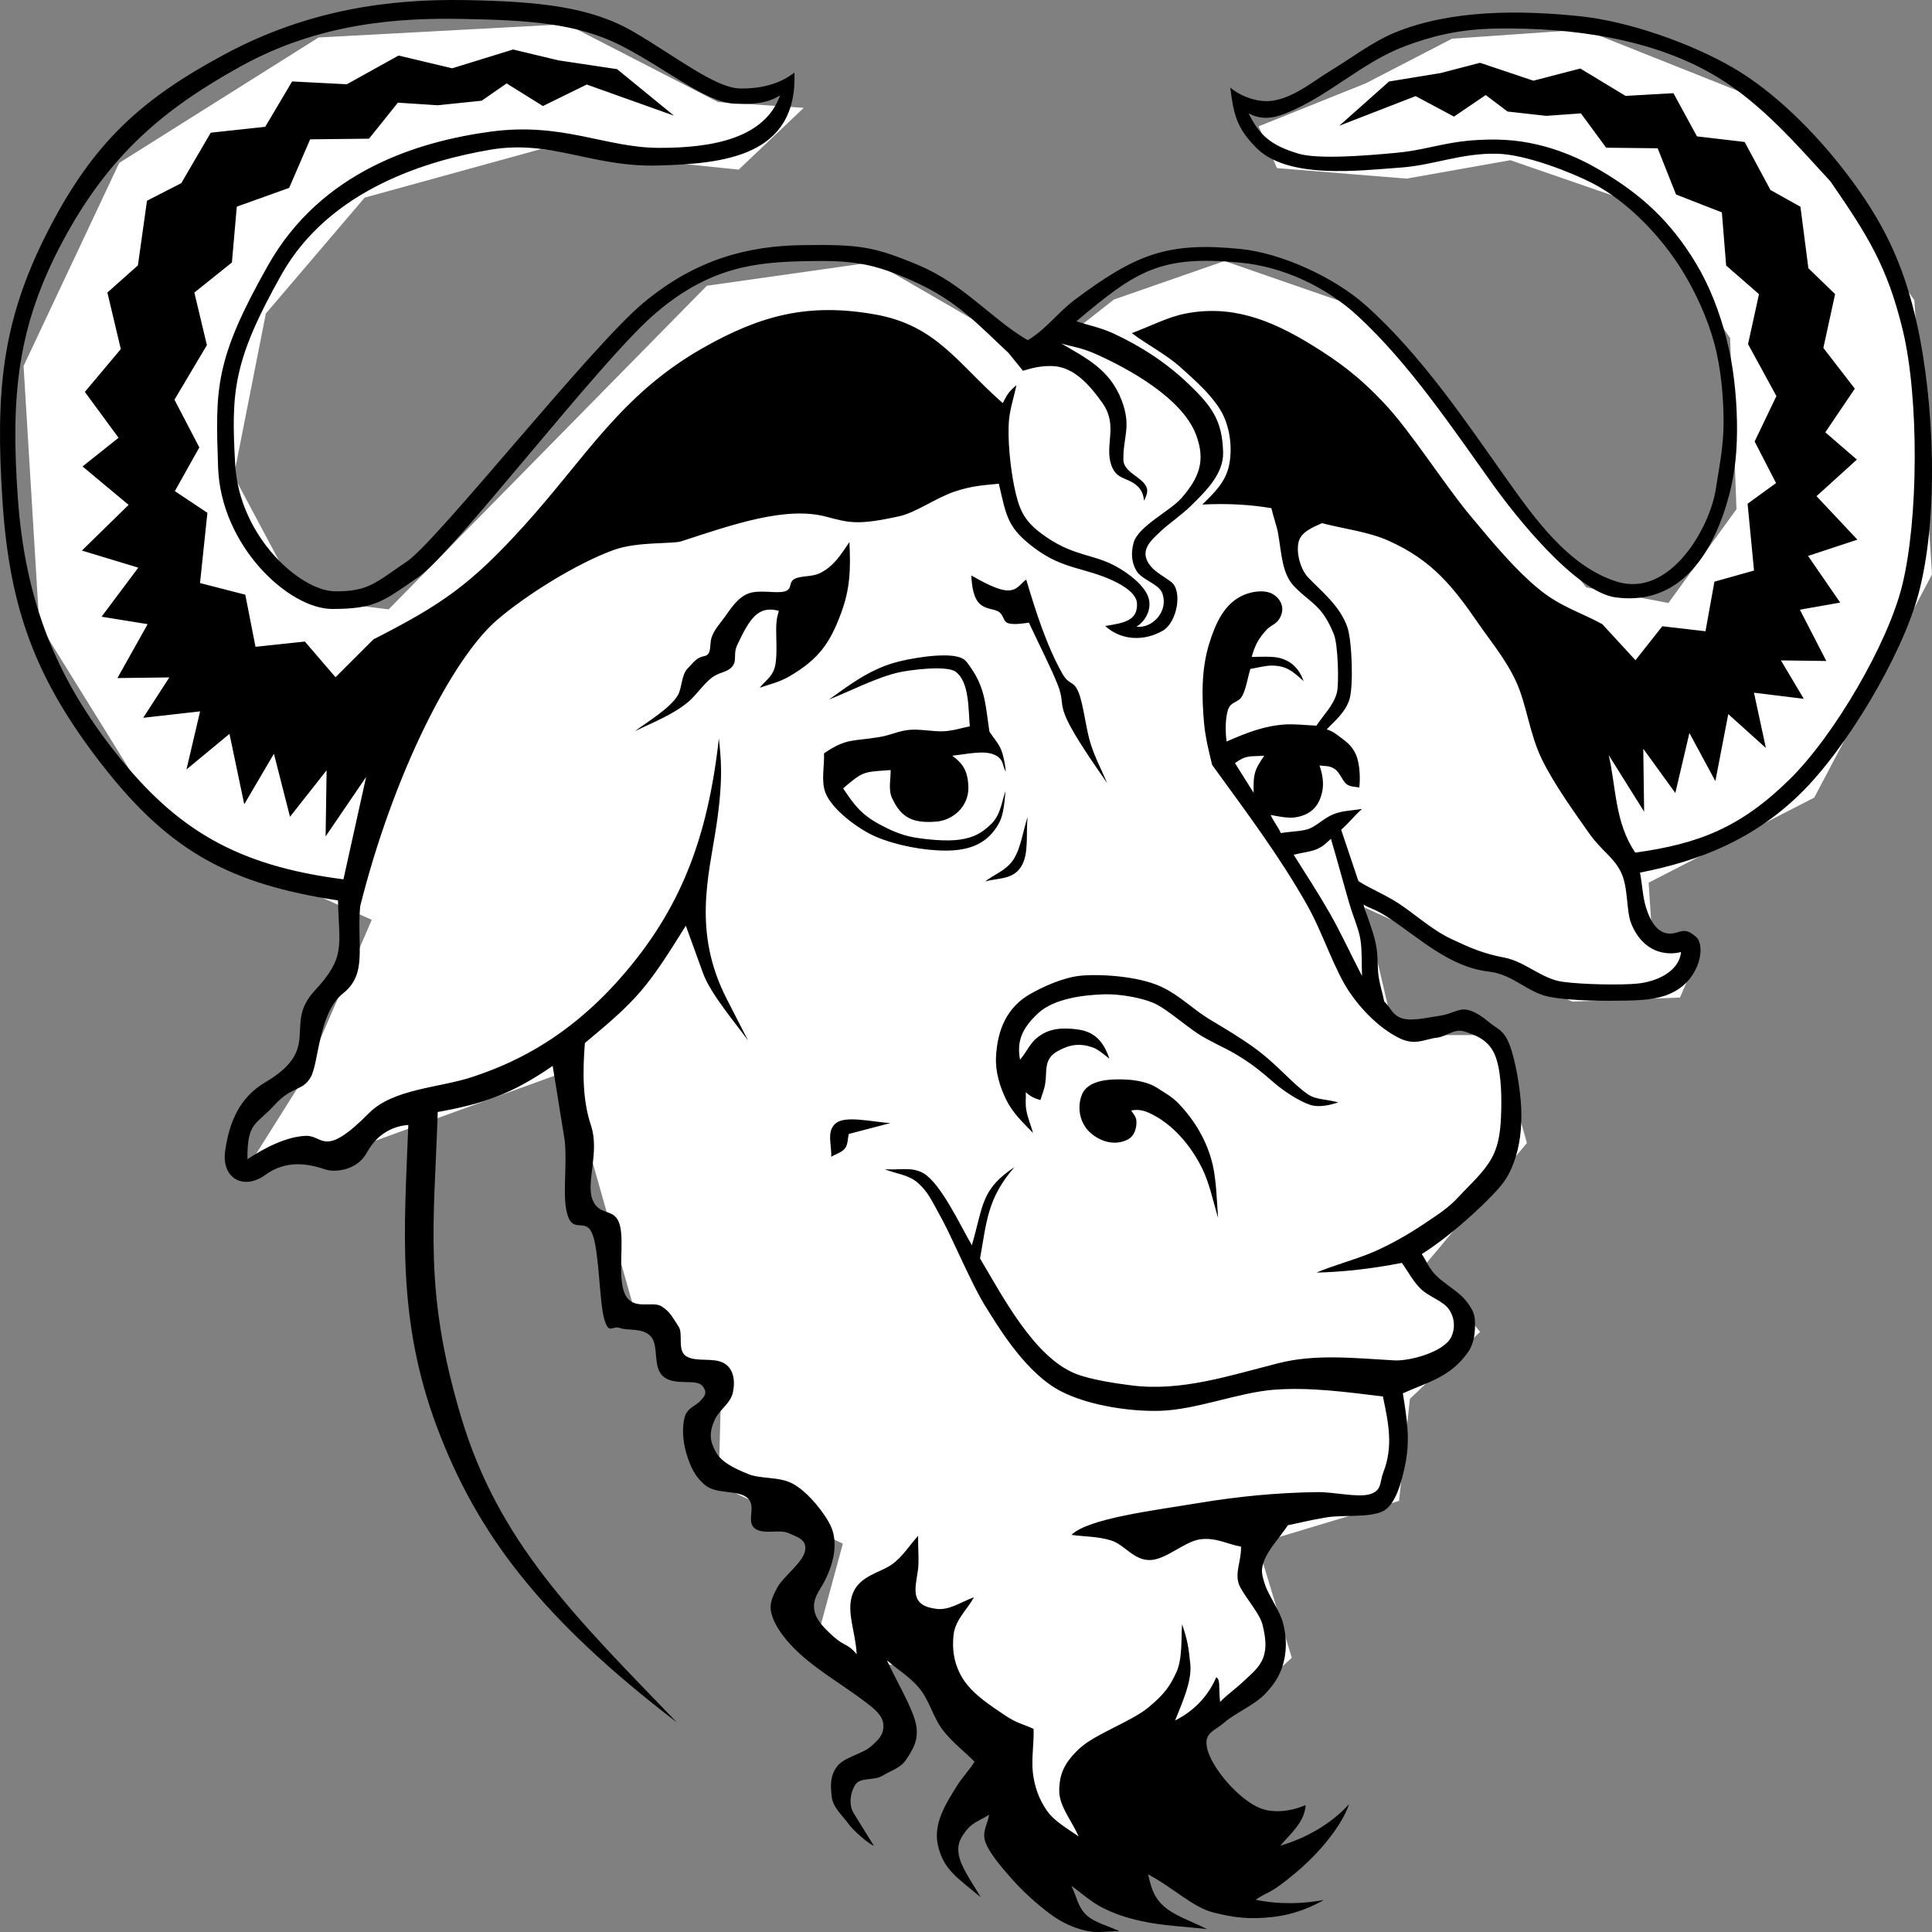 <?xml version="1.0" encoding="UTF-8"?>
<svg width="60px" height="60px" viewBox="0 0 60 60" version="1.1" xmlns="http://www.w3.org/2000/svg" xmlns:xlink="http://www.w3.org/1999/xlink">
    <rect x="0" y="0" width="60" height="60" fill="#808080" stroke="none"/>
    <!-- Generator: Sketch 58 (84663) - https://sketch.com -->
    <title>Heckert_GNU_white</title>
    <desc>Created with Sketch.</desc>
    <g id="Page-1" stroke="none" stroke-width="1" fill="none" fill-rule="evenodd">
        <g id="Desktop-HD-Copy" transform="translate(-100, -21)" fill-rule="nonzero">
            <g id="Heckert_GNU_white" transform="translate(100, 21)">
                <path d="M10.706,35.771 C10.706,35.771 7.54,36.491 7.54,36.491 C7.54,36.491 9.407,33.525 9.407,33.525 C9.407,33.525 11.545,28.565 11.545,28.565 C11.545,28.565 5.147,25.714 5.147,25.714 C5.147,25.714 1.219,19.381 1.219,19.381 C1.219,19.381 0.732,11.367 0.732,11.367 C0.732,11.367 3.702,5.06 3.702,5.06 C3.702,5.06 9.894,1.164 9.894,1.164 C9.894,1.164 17.6,0.75 17.6,0.75 C17.6,0.75 22.298,3.17 22.298,3.17 C22.298,3.17 24.961,3.349 24.961,3.349 C24.961,3.349 22.94,5.268 22.94,5.268 C22.94,5.268 16.789,4.632 16.789,4.632 C16.789,4.632 11.326,6.137 11.326,6.137 C11.326,6.137 8.256,9.737 8.256,9.737 C8.256,9.737 7.261,14.781 7.261,14.781 C7.261,14.781 9.289,18.585 9.289,18.585 C9.289,18.585 12.069,18.924 12.069,18.924 C12.069,18.924 21.952,8.874 21.952,8.874 C21.952,8.874 27.141,8.139 27.141,8.139 C27.141,8.139 32.281,11.117 32.281,11.117 C32.281,11.117 34.594,9.302 34.594,9.302 C34.594,9.302 38.028,8.106 38.028,8.106 C38.028,8.106 42.234,9.564 42.234,9.564 C42.234,9.564 49.264,18.242 49.264,18.242 C49.264,18.242 51.814,18.727 51.814,18.727 C51.814,18.727 53.928,15.814 53.928,15.814 C53.928,15.814 53.73,10.499 53.73,10.499 C53.73,10.499 50.888,6.351 50.888,6.351 C50.888,6.351 46.905,4.975 46.905,4.975 C46.905,4.975 43.682,5.547 43.682,5.547 C43.682,5.547 39.658,5.221 39.658,5.221 C39.658,5.221 39.088,3.923 39.088,3.923 C39.088,3.923 42.421,2.585 42.421,2.585 C42.421,2.585 45.093,1.202 45.093,1.202 C45.093,1.202 49.186,0.917 49.186,0.917 C49.186,0.917 55.214,3.317 55.214,3.317 C55.214,3.317 59.452,9.321 59.452,9.321 C59.452,9.321 60,17.84 60,17.84 C60,17.84 56.343,24.77 56.343,24.77 C56.343,24.77 51.199,27.412 51.199,27.412 C51.199,27.412 51.333,29.436 51.333,29.436 C51.333,29.436 52.765,29.619 52.765,29.619 C52.765,29.619 52.172,30.98 52.172,30.98 C52.172,30.98 48.828,31.105 48.828,31.105 C48.828,31.105 42.387,28.189 42.387,28.189 C42.387,28.189 43.315,32.146 43.315,32.146 C43.315,32.146 46.48,32.146 46.48,32.146 C46.48,32.146 47.419,35.497 47.419,35.497 C47.419,35.497 44.255,39.282 44.255,39.282 C44.255,39.282 45.966,41.363 45.966,41.363 C45.966,41.363 43.785,43.444 43.785,43.444 C43.785,43.444 43.449,46.612 43.449,46.612 C43.449,46.612 39.043,47.938 39.043,47.938 C39.043,47.938 40.117,51.483 40.117,51.483 C40.117,51.483 33.284,57.75 33.284,57.75 C33.284,57.75 28.593,51.781 28.593,51.781 C28.593,51.781 25.213,51.484 25.213,51.484 C25.213,51.484 26.176,47.939 26.176,47.939 C26.176,47.939 22.318,46.127 22.318,46.127 C22.318,46.127 22.386,43.452 22.386,43.452 C22.386,43.452 19.715,40.738 19.715,40.738 L17.605,33.267 C17.605,33.267 10.706,35.771 10.706,35.771 L10.706,35.771 Z" id="Path" fill="#FFFFFF"></path>
                <path d="M12.681,34.937 C12.274,34.966 11.743,35.153 11.386,35.806 C11.096,36.339 10.415,36.424 10.097,36.316 C9.567,36.137 8.89,36.013 8.234,36.491 C7.578,36.969 6.869,36.608 6.994,35.736 C7.118,34.865 7.426,34.089 8.242,33.609 C10.026,32.559 8.786,31.829 9.765,30.776 C10.746,29.72 10.53,29.397 10.497,27.964 C7.182,27.455 5.303,26.477 3.205,23.796 C1.107,21.115 0.293,18.908 0.076,15.546 C-0.142,12.185 0.047,10.006 1.467,7.216 C2.887,4.426 4.382,3.082 6.973,1.689 C9.564,0.296 12.102,-0.037 14.449,0.003 C16.795,0.044 18.359,0.22 19.684,0.993 C21.01,1.767 22.223,2.741 22.996,2.748 C23.769,2.755 24.296,2.547 24.672,2.253 C24.772,4.859 22.479,5.085 20.428,5.14 C18.376,5.195 17.116,4.327 15.226,4.65 C13.337,4.973 10.244,5.852 8.737,8.535 C7.23,11.218 7.178,12.166 7.303,14.416 C7.429,16.666 9.322,18.345 10.391,18.363 C11.459,18.381 11.698,18.065 12.633,17.441 C13.569,16.816 18.345,10.77 19.974,9.411 C21.604,8.053 23.212,7.634 24.949,7.612 C26.685,7.59 27.129,7.65 28.529,8.237 C29.93,8.824 30.79,9.906 31.919,10.566 C32.497,10.219 32.855,9.7 33.385,9.304 C35.279,7.889 36.263,7.507 38.514,7.731 C39.807,7.86 41.439,8.616 42.412,9.481 C44.145,11.023 45.577,13.169 46.734,14.799 C47.635,16.068 48.695,17.587 50.209,18.062 C51.861,18.58 53.105,16.391 53.288,15.177 C53.391,14.489 53.526,13.886 53.527,13.128 C53.528,12.371 53.453,11.452 53.239,10.662 C53.026,9.873 52.66,9.088 52.264,8.437 C51.62,7.377 50.566,6.267 49.469,5.697 C48.853,5.377 47.405,4.794 46.492,4.774 C45.373,4.749 44.521,5.133 43.487,5.205 C42.235,5.293 39.998,5.581 39.017,4.591 C38.392,3.962 38.314,3.542 38.207,2.721 C38.483,2.954 38.869,3.106 39.212,3.136 C39.996,3.204 40.73,2.549 41.363,2.17 C41.884,1.857 42.623,1.299 43.307,1.017 C45.066,0.291 47.227,0.312 49.084,0.506 C50.573,0.662 52.502,1.339 53.808,2.095 C55.119,2.854 56.383,4.133 57.309,5.34 C58.474,6.858 59.11,8.16 59.532,10.053 C60.071,12.47 60.221,16.102 59.569,18.485 C59.055,20.363 57.35,23.249 55.897,24.663 C54.465,26.058 52.812,26.732 50.931,27.1 C51.005,27.488 51.017,27.85 51.114,28.168 C51.252,28.62 51.517,29.124 52.06,28.964 C52.277,28.901 52.392,28.846 52.678,29.101 C52.963,29.357 52.815,30.344 52.012,30.787 C51.604,31.011 51.175,31.06 50.522,31.074 C49.87,31.087 48.852,31.09 48.144,30.963 C47.436,30.836 47.013,30.262 46.229,30.172 C45.017,30.033 44.089,29.137 43.118,28.497 C42.712,28.23 42.576,28.227 42.342,28.092 C42.468,28.487 42.636,28.898 42.72,29.278 C42.805,29.658 42.769,30.01 42.813,30.314 C42.858,30.618 42.94,30.854 42.988,31.101 C43.182,31.278 43.244,31.548 43.571,31.633 C43.897,31.718 44.408,31.586 44.742,31.54 C45.076,31.494 45.299,31.308 45.561,31.359 C45.823,31.41 46.072,31.602 46.291,31.782 C46.511,31.961 46.7,31.988 46.877,32.436 C47.055,32.885 47.218,33.804 47.243,34.419 C47.267,35.033 47.2,35.587 47.022,36.075 C46.844,36.562 46.687,36.778 46.205,37.261 C45.723,37.744 44.938,38.452 44.155,38.946 C44.299,39.164 44.363,39.364 44.588,39.601 C44.813,39.838 45.282,40.104 45.491,40.354 C45.699,40.604 45.805,40.784 45.808,41.064 C45.811,41.345 45.798,41.709 45.575,42.015 C45.021,42.776 44.365,42.913 43.567,43.271 C43.701,44.127 43.811,44.739 43.617,45.594 C43.538,45.943 43.362,46.733 42.942,46.935 C42.522,47.138 41.711,47.04 41.198,47.123 C40.685,47.207 40.398,47.286 39.998,47.367 C39.755,47.727 39.393,48.123 39.269,48.445 C39.145,48.767 39.182,48.883 39.286,49.212 C39.391,49.541 39.746,50.02 39.846,50.405 C39.947,50.79 39.966,51.205 39.872,51.591 C39.778,51.977 39.618,52.257 39.296,52.6 C38.974,52.943 38.341,53.213 38.026,53.491 C37.71,53.769 37.396,53.802 37.482,54.262 C37.6,54.894 38.503,55.919 39.156,56.163 C39.548,56.31 40.073,56.263 40.548,56.058 C40.516,56.598 40.06,56.962 39.761,57.32 C40.569,57.084 41.353,56.632 41.895,56.032 C41.727,56.553 41.148,57.389 40.283,58.123 C39.418,58.857 39.423,58.707 38.993,58.999 C39.778,59.16 40.508,59.117 41.115,59.005 C40.782,59.193 40.236,59.457 39.513,59.535 C38.789,59.613 38.343,59.558 37.691,59.396 C37.039,59.234 36.444,58.627 35.654,58.209 C35.731,58.509 35.786,58.87 36.118,59.178 C36.45,59.486 36.953,59.643 37.487,59.91 C36.807,59.831 36.092,59.807 35.424,59.656 C34.929,59.545 34.596,59.426 34.234,59.243 C33.872,59.059 33.593,58.792 33.272,58.566 C33.426,58.866 33.471,59.22 33.733,59.467 C33.994,59.714 34.419,59.807 34.763,59.977 C34.405,59.969 34.06,60.048 33.688,59.952 C33.316,59.857 32.967,59.707 32.581,59.415 C32.194,59.124 31.795,58.765 31.466,58.399 C31.136,58.032 30.729,57.557 30.606,57.218 C30.482,56.88 30.68,56.644 30.717,56.357 C30.489,56.51 30.209,56.594 30.034,56.816 C29.859,57.038 29.704,57.241 29.781,57.628 C29.859,58.015 30.208,58.488 30.455,58.919 C29.718,58.302 29.307,58.065 29.131,57.321 C28.967,56.625 29.392,55.993 29.715,55.467 C29.875,55.205 30.115,54.962 30.265,54.71 C29.932,54.376 29.551,54.09 29.266,53.71 C28.981,53.33 28.861,52.816 28.57,52.453 C28.278,52.089 27.886,51.859 27.545,51.562 C27.845,52.221 28.338,53.03 28.445,53.54 C28.552,54.05 28.325,54.362 28.148,54.637 C27.971,54.913 27.685,54.974 27.414,55.143 C27.143,55.313 26.722,55.179 26.56,55.43 C26.399,55.681 26.356,56.059 26.51,56.308 L27.143,57.33 C26.91,57.209 26.508,56.859 26.327,56.611 C26.146,56.363 25.868,56.133 25.83,55.797 C25.792,55.462 25.773,55.17 25.986,54.871 C26.199,54.572 26.781,54.472 27.042,54.242 C27.303,54.012 27.449,53.863 27.434,53.565 C27.419,53.268 27.135,53.056 26.891,52.868 C26.146,52.297 25.191,51.771 24.559,51.082 C24.201,50.693 24.03,50.379 23.958,50.11 C23.886,49.842 23.962,49.632 24.14,49.302 C24.317,48.972 24.926,48.531 25,48.173 C25.074,47.814 24.767,47.737 24.489,47.611 C24.212,47.484 23.684,47.675 23.427,47.455 C23.17,47.235 23.503,46.773 23.213,46.52 C22.923,46.266 22.259,46.408 21.916,46.135 C21.574,45.862 21.432,45.523 21.314,45.128 C21.196,44.732 21.183,44.298 21.263,44.012 C21.343,43.725 21.583,43.675 21.728,43.527 C21.873,43.378 21.999,43.255 21.806,43.033 C21.612,42.812 20.979,43.046 20.615,42.762 C20.251,42.477 20.474,41.796 20.216,41.509 C19.959,41.222 19.497,41.335 19.253,41.243 C19.01,41.151 18.914,41.475 18.765,40.963 C18.615,40.451 18.611,38.926 18.41,38.356 C18.209,37.787 17.814,38.318 17.631,37.752 C17.447,37.186 17.621,36.282 17.539,35.427 L17.164,33.102 C15.859,33.999 14.997,34.281 13.595,34.534 C13.477,38.044 13.155,40.111 14.32,44.005 C15.485,47.9 17.842,50.195 21.022,53.491 C16.826,50.276 14.822,47.662 13.568,44.313 C12.314,40.964 12.555,38.163 12.681,34.937 Z M34.98,33.527 C35.302,33.541 35.695,33.625 35.921,33.776 C36.148,33.926 36.389,34.049 36.595,34.264 C37.108,34.799 37.493,35.444 37.664,36.185 C37.772,36.657 37.788,37.263 37.828,37.818 C37.672,37.305 37.568,36.771 37.346,36.311 C36.997,35.587 36.404,34.88 35.668,34.554 C35.425,34.446 35.263,34.466 35.129,34.485 C35.189,34.588 35.289,34.674 35.293,34.825 C35.298,34.975 35.265,35.269 35.015,35.393 C34.613,35.593 34.166,35.452 33.855,35.172 C33.542,34.889 33.436,34.41 33.599,33.998 C33.795,33.508 34.539,33.507 34.98,33.527 Z M30.932,32.829 C30.972,31.986 31.27,31.275 32.008,30.861 C32.39,30.648 32.979,30.371 33.52,30.306 C34.039,30.244 35.303,30.29 36.063,30.644 C36.646,30.917 37.044,31.341 37.556,31.651 C38.069,31.961 38.433,32.169 38.921,32.517 C39.67,33.051 40.109,33.638 40.628,33.991 C40.878,34.16 41.229,34.135 41.561,34.238 C41.303,34.317 40.966,34.403 40.688,34.312 C40.341,34.199 39.856,33.874 39.587,33.642 C39.112,33.231 38.866,33.031 38.347,32.721 C38.037,32.537 37.527,32.319 37.187,32.092 C36.846,31.865 36.255,31.367 35.928,31.198 C35.512,30.984 34.763,30.865 34.3,30.879 C33.662,30.898 32.738,31.006 32.244,31.464 C31.754,31.919 31.568,32.32 31.678,32.911 C31.863,32.694 31.986,32.42 32.171,32.259 C32.554,31.924 32.994,31.907 33.471,31.971 C34.007,32.042 34.277,32.359 34.454,32.88 C34.335,32.79 34.116,32.593 33.943,32.532 C33.537,32.389 33.23,32.433 32.85,32.642 C32.401,32.888 32.524,33.253 32.459,33.658 C32.429,33.845 32.36,33.996 32.311,34.164 C32.142,34.119 31.986,34.047 31.858,33.917 C31.864,34.107 31.837,34.272 31.875,34.485 C31.912,34.698 32.014,34.951 32.083,35.184 C31.771,34.864 31.451,34.567 31.249,34.154 C31.047,33.741 30.91,33.282 30.932,32.829 Z M31.473,26.693 C31.703,26.343 31.77,25.807 31.913,25.371 C31.856,25.923 31.965,26.531 31.701,26.931 C31.437,27.331 30.974,27.261 30.591,27.377 C30.889,27.144 31.242,27.043 31.473,26.693 Z M25.957,34.884 C26.253,34.639 27.051,34.835 27.648,34.879 C27.219,34.991 26.79,35.104 26.361,35.216 C26.321,35.365 26.339,35.536 26.241,35.664 C26.143,35.791 25.957,35.838 25.815,35.925 C25.829,35.533 25.661,35.129 25.957,34.884 Z M30.164,17.872 C30.521,18.069 30.973,18.328 31.288,18.336 C31.602,18.344 31.685,18.126 31.87,17.999 C32.161,18.971 32.496,20.039 32.992,20.92 C33.2,21.289 33.332,21.118 33.49,21.489 C33.648,21.86 33.718,22.615 33.868,23.089 C34.018,23.563 34.213,23.912 34.386,24.324 C33.947,23.688 33.381,22.878 33.136,22.349 C32.892,21.82 33.048,21.774 32.851,21.271 C32.653,20.767 32.253,19.982 31.954,19.338 C31.741,19.367 31.476,19.406 31.313,19.355 C31.151,19.304 31.183,19.127 31.036,19.013 C30.889,18.898 30.642,18.943 30.436,18.76 C30.23,18.578 30.183,18.203 30.164,17.872 Z M28.245,22.666 C28.581,22.636 28.997,22.728 29.311,22.71 C29.625,22.692 29.85,22.608 30.119,22.557 C30.069,22.074 30.116,21.185 29.679,20.861 C29.397,20.653 28.239,20.81 27.929,20.878 C27.233,21.032 26.422,21.457 25.748,21.723 C26.394,21.262 26.951,20.834 27.725,20.596 C28.191,20.453 29.277,20.267 29.757,20.4 C29.976,20.46 30.021,20.553 30.154,20.743 C30.611,21.396 30.61,21.96 30.728,22.721 C30.845,22.906 30.969,23.03 31.063,23.222 C31.158,23.414 31.211,23.715 31.238,23.962 C31.118,23.784 31.191,23.562 30.86,23.43 C30.528,23.298 30.02,23.421 29.574,23.469 C29.899,23.709 30.061,23.941 30.074,24.449 C30.088,25.045 29.594,25.475 29.079,25.516 C28.363,25.572 27.994,25.412 27.704,24.786 C27.577,24.512 27.669,24.182 27.659,23.915 C26.799,23.976 26.813,23.947 26.184,24.483 C26.526,24.995 26.741,25.29 27.306,25.596 C27.622,25.768 27.981,25.935 28.373,26.003 C28.766,26.072 29.41,26.138 29.822,26.073 C30.234,26.008 30.468,25.888 30.774,25.599 C31.079,25.31 31.107,24.895 31.227,24.568 C31.2,24.883 31.164,25.284 31.05,25.513 C30.702,26.208 30.101,26.414 29.382,26.416 C28.693,26.418 27.84,26.256 27.199,25.984 C26.686,25.766 25.836,25.15 25.634,24.616 C25.496,24.25 25.605,23.802 25.591,23.395 C26.301,22.912 26.476,23.031 27.317,22.889 C27.668,22.83 27.91,22.696 28.245,22.666 Z M24.109,19.395 C24.129,19.106 24.16,19.112 24.186,18.97 C23.539,18.793 23.279,19.223 22.9,20.02 C22.758,20.318 22.899,20.496 22.746,20.692 C22.594,20.888 22.349,20.861 22.102,21.049 C21.855,21.238 21.61,21.599 21.38,21.794 C20.906,22.195 20.265,22.439 19.715,22.709 C20.091,22.426 20.819,21.996 21.055,21.585 C21.18,21.366 21.161,20.955 21.356,20.759 C21.55,20.562 21.619,20.427 21.87,20.377 C22.121,20.327 22.02,20.029 22.101,19.792 C22.182,19.556 22.343,19.388 22.515,19.151 C22.687,18.915 22.903,18.56 23.242,18.431 C23.581,18.302 24.11,18.441 24.367,18.367 C24.623,18.293 24.476,18.102 24.662,17.987 C24.849,17.873 25.212,17.923 25.461,17.801 C25.903,17.584 26.114,17.221 26.38,16.833 C26.418,17.668 26.409,18.27 26.115,19.057 C25.784,19.942 25.449,20.463 24.511,21.007 C24.187,21.195 23.865,21.26 23.597,21.358 C23.754,21.14 23.977,21.045 24.066,20.704 C24.155,20.362 24.089,19.685 24.109,19.395 Z M39.262,23.47 C38.816,23.5 38.71,23.44 38.353,23.698 C38.547,24.006 38.74,24.314 38.933,24.622 C38.916,24.014 38.974,23.892 39.262,23.47 Z M38.093,23.029 C38.711,22.759 39.25,22.541 39.922,22.498 C40.192,22.481 40.61,22.524 40.882,22.536 C41.114,22.187 41.41,21.912 41.518,21.513 C41.589,21.249 41.554,20.022 41.427,19.704 C41.057,18.777 40.698,18.738 40.189,18.207 C39.82,17.822 39.805,17.235 39.695,16.578 C39.654,16.337 39.538,16.031 39.484,15.782 C38.819,15.668 38.103,15.63 37.338,15.669 C37.709,15.305 38.068,14.972 38.175,14.426 C38.281,13.879 38.194,13.207 37.891,12.717 C37.587,12.227 37.102,11.8 36.656,11.401 C36.211,11.001 35.572,10.672 35.15,10.345 C35.699,10.144 36.259,9.849 36.797,9.742 C38.198,9.464 39.406,9.889 40.757,10.725 C41.543,11.211 42.193,11.673 43.014,12.552 C43.835,13.432 44.854,15.045 45.649,16.001 C46.444,16.958 47.086,17.715 47.779,18.285 C48.473,18.856 49.101,19.018 49.762,19.385 L50.791,20.503 L51.625,19.449 L52.966,19.604 L53.243,18.064 L54.473,17.719 L54.273,15.644 L55.157,15.002 L54.492,13.711 L55.168,12.3 L54.287,10.687 L54.627,9.135 L53.607,8.246 L53.474,6.596 L52.051,6.04 L51.48,4.605 L49.881,4.587 L49.096,3.521 L48.02,3.598 L46.819,3.464 L46.14,2.952 L45.155,3.621 L43.963,2.985 L41.593,3.905 L43.138,2.531 L44.739,2.269 L45.965,1.95 L47.621,2.506 L49.078,2.128 L50.483,2.978 L51.97,2.894 L52.701,4.235 L54.182,4.409 L54.983,5.9 L55.914,6.42 L56.161,8.33 L56.991,9.134 L56.626,10.805 L57.603,12.07 L56.687,13.426 L57.667,14.273 L56.414,15.409 L57.683,16.76 L56.151,17.265 L57.149,18.714 L55.897,18.935 L56.718,20.528 L55.308,20.509 L56.018,21.702 L54.471,21.512 L54.841,23.229 L53.673,22.177 L53.272,24.258 L52.466,22.764 L52.029,24.627 L51.033,23.253 L51.06,25.207 L49.96,23.45 C50.192,24.447 50.145,25.539 50.785,26.479 C52.769,26.204 54.065,25.693 55.585,24.197 C56.969,22.835 58.623,19.995 59.071,18.194 C59.583,16.138 59.598,12.357 59.095,10.265 C58.61,8.25 57.981,7.287 56.855,5.643 C55.78,4.474 54.722,3.24 53.357,2.407 C51.353,1.184 48.784,0.854 46.5,0.886 C45.236,0.904 44.389,1.152 43.633,1.434 C42.311,1.925 41.254,2.998 39.91,3.528 C39.471,3.701 39.12,3.706 38.775,3.517 C39.113,4.209 39.481,4.519 40.323,4.771 C40.933,4.953 42.388,4.838 43.39,4.743 C44.465,4.642 45.026,4.315 46.489,4.335 C47.919,4.355 49.051,4.911 49.67,5.273 C50.948,6.02 51.864,6.849 52.66,8.162 C53.097,8.883 53.404,9.696 53.619,10.527 C53.835,11.357 53.929,12.287 53.943,13.099 C53.957,13.912 53.896,14.637 53.702,15.369 C53.247,17.081 52.244,18.823 50.184,18.554 C48.924,18.389 47.023,15.969 46.387,15.081 C45.102,13.289 43.781,11.306 42.167,9.814 C41.183,8.904 39.836,8.278 38.513,8.155 C36.031,7.922 35.295,8.404 33.427,9.979 C33.807,10.103 34.178,10.172 34.568,10.351 C35.432,10.75 36.223,11.265 36.912,11.925 C37.635,12.617 37.959,13.055 37.985,14.046 C38.002,14.705 37.472,15.232 36.987,15.707 C36.69,15.998 36.297,16.264 36.057,16.49 C35.738,16.789 35.343,17.117 35.744,17.594 C35.894,17.773 36.156,17.908 36.376,18.076 C36.726,18.341 36.566,19.329 36.105,19.591 C35.515,19.926 34.81,19.888 34.323,19.44 C34.937,19.346 35.327,19.263 35.311,18.749 C35.302,18.451 34.932,18.203 34.569,18.034 C33.692,17.625 33.031,17.686 32.158,17.044 C31.277,16.395 31.258,16.04 31.02,15.022 C30.595,15.067 30.204,15.077 29.636,15.27 C29.068,15.462 28.441,15.92 27.925,16.033 C26.626,16.319 26.368,16.234 25.657,16.046 C24.406,15.715 22.777,16.282 21.158,16.811 C20.889,16.899 19.801,16.814 19.068,17.077 C17.937,17.483 16.349,18.467 15.432,19.257 C14.042,20.454 12.216,24.036 11.185,28.147 C11.076,29.397 11.424,30.239 10.654,30.85 C9.884,31.46 9.905,33.024 9.644,33.463 C9.383,33.902 9.081,33.708 8.519,34.324 C7.957,34.94 7.671,34.837 7.685,36.002 C8.17,35.676 8.876,35.297 9.496,35.275 C10.045,35.254 10.05,35.994 11.459,34.569 C12.213,33.807 13.661,33.783 14.665,33.447 C15.67,33.111 17.48,32.418 19.293,30.345 C21.106,28.272 21.973,26.09 22.325,22.935 C22.381,23.494 22.478,24.125 22.244,25.668 C22.01,27.211 21.505,28.944 22.568,31.02 L23.231,32.314 C22.836,31.763 22.066,30.865 21.834,30.225 L21.299,28.749 C20.102,30.671 19.827,31.015 18.164,32.392 C18.098,33.246 18.081,34.138 18.354,34.955 C18.627,35.773 18.192,36.715 18.4,37.253 C18.608,37.792 19.088,37.485 19.245,38.03 C19.402,38.575 19.163,39.653 19.406,40.184 C19.65,40.716 20.246,40.393 20.536,40.565 C20.825,40.736 20.92,40.972 21.074,41.197 C21.229,41.423 21.014,41.957 21.329,42.13 C21.643,42.303 22.134,42.156 22.461,42.323 C22.789,42.489 22.838,42.889 22.76,43.247 C22.681,43.605 22.331,43.769 22.178,44.134 C22.024,44.498 22.041,44.751 22.226,45.086 C22.41,45.42 22.819,45.605 23.226,45.774 C23.633,45.942 24.205,45.848 24.625,46.081 C25.046,46.314 25.423,46.78 25.645,47.118 C25.867,47.456 25.928,47.694 25.917,48.05 C25.906,48.405 25.765,48.814 25.579,49.158 C25.394,49.501 24.984,49.919 25.623,50.574 C26.262,51.23 26.239,50.947 26.605,51.373 C26.565,50.637 26.268,50.038 26.485,49.484 C26.703,48.93 27.355,48.834 27.699,48.585 C28.043,48.336 28.241,47.993 28.512,47.698 C28.508,48.078 28.548,48.487 28.506,48.774 C28.42,49.356 28.251,49.873 29.1,49.967 C29.482,50.009 29.845,49.755 30.248,49.603 C30.037,49.989 29.671,50.299 29.615,50.761 C29.56,51.223 29.627,51.73 29.939,52.189 C30.252,52.647 30.792,52.987 31.188,53.256 C31.583,53.526 31.795,53.547 32.099,53.693 C32.114,54.147 32.027,54.627 32.077,55.055 C32.128,55.483 32.26,55.861 32.501,56.215 C32.743,56.568 33.131,56.771 33.497,57.033 C33.296,56.555 32.89,56.103 32.895,55.601 C32.901,55.1 33.048,54.744 33.526,54.299 C34.004,53.854 35.124,53.468 35.652,53.036 C36.18,52.603 36.35,52.338 36.54,51.917 C36.73,51.497 36.677,50.82 36.712,50.443 C36.886,50.972 36.91,51.136 36.967,51.69 C37.024,52.243 36.651,53.02 36.494,53.43 C37.147,53.107 37.561,52.591 37.771,52.088 C37.911,52.172 37.84,52.405 37.892,52.854 C38.124,52.617 38.389,52.435 38.623,52.211 C38.858,51.988 39.115,51.792 39.231,51.48 C39.347,51.168 39.3,50.836 39.213,50.474 C39.127,50.112 38.731,49.691 38.518,49.295 C38.305,48.899 38.555,48.51 38.541,48.032 C38.114,47.957 37.752,47.735 37.262,47.807 C36.771,47.88 36.21,48.443 35.708,48.449 C35.207,48.456 34.926,47.975 34.515,47.843 C34.104,47.711 33.688,47.726 33.275,47.667 C33.798,47.154 35.829,46.91 37.219,46.678 C38.441,46.474 39.655,46.356 40.894,46.339 C41.447,46.331 42.158,46.517 42.542,46.404 C42.926,46.292 42.844,46.024 42.958,45.732 C43.277,44.916 43.12,44.19 42.947,43.368 C41.834,43.235 40.676,43.072 39.555,43.16 C38.46,43.246 37.163,43.778 36.033,43.814 C35.05,43.846 33.596,43.622 32.752,43.096 C31.721,42.453 30.924,41.073 30.641,40.63 C30.18,39.908 29.598,38.492 29.244,37.845 C28.89,37.197 28.812,37.016 28.518,36.746 C28.224,36.476 27.82,36.455 27.472,36.309 C27.874,36.351 28.313,36.221 28.678,36.435 C29.226,36.757 29.84,38.092 30.182,38.672 C30.543,37.432 30.459,36.945 31.506,36.245 C30.662,37.212 30.641,37.945 30.436,39.083 C31.137,40.26 32.112,42.136 33.388,42.656 C33.849,42.844 34.64,42.962 35.139,43.025 C36.689,43.222 38.185,42.719 39.708,42.334 C40.821,42.053 41.95,42.167 43.304,42.248 C43.764,42.275 44.848,41.993 45.072,41.517 C45.193,41.261 45.184,40.952 45.01,40.679 C44.836,40.406 44.372,40.273 44.123,40.027 C43.874,39.781 43.731,39.489 43.535,39.22 C42.501,39.423 41.651,39.501 40.883,39.522 C41.434,39.29 41.962,39.158 42.535,38.929 C43.108,38.699 43.758,38.323 44.221,38.011 C44.683,37.699 44.979,37.518 45.313,37.154 C45.648,36.791 46.077,36.416 46.323,35.972 C46.57,35.527 46.608,35.03 46.622,34.48 C46.636,33.93 46.612,33.159 46.405,32.716 C46.198,32.273 45.798,32.138 45.477,32.034 C45.156,31.929 44.937,32.194 44.603,32.23 C44.269,32.265 43.957,32.481 43.474,32.248 C42.991,32.016 42.418,31.543 41.93,30.841 C41.442,30.139 41.092,28.992 40.595,28.109 C39.737,26.588 38.668,25.167 37.645,23.757 C37.561,23.409 37.435,22.929 37.393,22.457 C37.319,21.635 37.306,20.782 37.555,19.981 C37.746,19.367 38.024,18.719 38.652,18.467 C38.904,18.366 39.222,18.326 39.446,18.411 C39.671,18.497 39.892,18.756 39.803,19.056 C39.706,19.385 39.483,19.394 39.331,19.561 C39.074,19.843 38.971,20.05 38.873,20.402 C39.152,20.398 39.528,20.376 39.756,20.438 C40.055,20.518 40.332,20.72 40.484,21.152 C40.128,20.83 39.951,20.681 39.507,20.67 C39.303,20.665 39.056,20.739 38.831,20.774 C38.746,21.054 38.697,21.397 38.578,21.614 C38.459,21.831 38.228,21.779 38.141,22.032 C38.054,22.285 38.049,22.696 38.093,23.029 Z M41.203,22.649 C41.339,22.704 41.391,22.716 41.564,22.85 C41.737,22.985 41.975,23.119 42.112,23.44 C42.249,23.761 42.242,24.258 42.213,24.46 C42.093,24.424 41.929,24.449 41.805,24.34 C41.681,24.231 41.606,23.984 41.447,23.879 C41.288,23.773 41.155,23.796 40.978,23.773 C41.069,24.037 41.113,24.301 41.071,24.54 C40.979,25.061 40.68,25.325 40.194,25.388 C39.982,25.415 39.645,25.344 39.461,25.309 C39.546,25.505 39.691,25.676 39.777,25.871 C40.187,25.81 40.492,25.819 40.712,25.713 C40.933,25.608 41.17,25.371 41.453,25.271 C41.736,25.171 41.989,25.173 42.299,25.123 C42.055,25.338 41.895,25.554 41.651,25.769 C41.83,26.301 42.009,26.832 42.187,27.364 C42.566,27.606 42.922,27.734 43.4,28.034 C43.878,28.334 44.451,28.87 45.074,29.162 C45.696,29.454 46.067,29.613 46.717,29.739 C47.367,29.864 47.885,30.403 48.525,30.49 C49.165,30.578 50.36,30.596 50.853,30.546 C51.413,30.491 52.141,30.195 52.206,29.567 C51.737,29.686 51.019,29.579 50.657,28.676 C50.497,28.274 50.575,27.537 50.329,27.062 C50.084,26.587 49.741,26.435 49.331,25.85 C48.922,25.266 48.252,24.344 47.875,23.56 C47.499,22.777 47.411,21.89 47.093,21.188 C46.775,20.486 46.295,19.919 45.923,19.378 C45.112,18.196 44.457,17.388 43.12,16.792 C42.476,16.505 41.744,16.429 41.056,16.247 C40.776,16.375 40.393,16.517 40.324,16.852 C40.256,17.186 40.387,17.681 40.625,17.932 C41.022,18.352 41.611,18.807 41.843,19.475 C41.992,19.903 42.035,21.34 41.906,21.73 C41.772,22.135 41.461,22.379 41.203,22.649 Z M41.333,26.05 C41.208,26.159 41.114,26.272 40.914,26.363 C40.714,26.454 40.441,26.477 40.176,26.545 C40.548,27.137 40.938,27.734 41.294,28.356 C41.65,28.978 41.959,29.659 42.299,30.31 C42.283,29.937 42.304,29.539 42.251,29.19 C42.198,28.842 42.044,28.537 41.891,28.013 C41.738,27.49 41.549,26.777 41.333,26.05 Z M31.336,13.043 C31.283,13.625 31.38,14.534 31.497,15.104 C31.639,15.786 31.774,16.14 32.316,16.551 C33.306,17.303 33.939,17.176 34.701,17.613 C35.064,17.82 35.524,18.168 35.658,18.536 C35.792,18.904 35.569,19.303 35.294,19.46 C35.775,19.534 36.315,18.979 36.09,18.409 C35.979,18.129 35.451,18.004 35.289,17.721 C35.128,17.439 35.128,17.148 35.204,16.86 C35.342,16.343 36.343,15.872 36.697,15.463 C37.241,14.834 37.45,14.307 37.142,13.496 C36.709,12.357 35.036,11.443 34.034,10.996 C33.576,10.791 33.319,10.777 32.961,10.667 C33.693,11.106 34.465,11.455 34.836,12.437 C35.145,13.256 34.877,13.565 34.887,14.278 C34.892,14.609 35.318,14.774 35.507,14.983 C35.672,15.165 35.659,15.3 35.527,15.551 C35.513,15.324 35.418,15.156 35.248,15.033 C34.968,14.829 34.666,14.873 34.517,14.456 C34.29,13.823 34.739,13.223 34.234,12.511 C33.856,11.979 33.353,11.383 32.675,11.368 C32.354,11.36 32.112,11.41 31.769,11.514 L31.312,10.951 L31.302,10.944 C30.372,10.076 29.736,9.36 28.431,8.764 C27.126,8.167 26.484,8.077 24.988,8.111 C23.492,8.145 22.008,8.273 20.275,9.801 C18.543,11.329 14.078,17.18 12.996,17.92 C11.913,18.661 11.673,18.912 10.32,18.912 C8.967,18.912 6.856,16.955 6.773,14.509 C6.69,12.063 6.657,11.193 8.32,8.247 C9.982,5.3 12.994,4.395 15.229,4.089 C17.464,3.784 18.806,4.589 20.459,4.592 C22.112,4.596 23.746,4.305 24.228,2.96 C23.992,3.104 23.676,3.265 22.788,3.218 C21.9,3.17 20.668,2.118 19.282,1.413 C17.897,0.709 16.355,0.626 14.377,0.588 C12.4,0.55 9.932,0.704 7.487,2.054 C5.043,3.404 3.374,4.836 1.956,7.478 C0.538,10.12 0.326,12.277 0.555,15.476 C0.783,18.675 1.748,21.054 3.605,23.395 C5.462,25.737 7.319,26.882 10.666,27.308 L11.37,24.129 L10.112,25.976 L10.143,23.922 L9.006,25.366 L8.507,23.408 L7.585,24.978 L7.127,22.791 L5.791,23.896 L6.214,22.092 L4.447,22.292 L5.259,21.038 L3.647,21.058 L4.585,19.384 L3.155,19.152 L4.295,17.629 L2.544,17.098 L3.994,15.679 L2.563,14.486 L3.682,13.596 L2.635,12.171 L3.752,10.841 L3.335,9.086 L4.283,8.241 L4.565,6.234 L5.63,5.688 L6.545,4.121 L8.237,3.938 L9.072,2.529 L10.771,2.617 L12.378,1.725 L14.043,2.121 L15.935,1.537 L17.336,1.873 L19.165,2.148 L20.931,3.592 L18.222,2.625 L16.86,3.293 L15.734,2.59 L14.959,3.128 L13.587,3.269 L12.357,3.188 L11.46,4.307 L9.632,4.327 L8.98,5.835 L7.354,6.418 L7.202,8.152 L6.036,9.086 L6.425,10.718 L5.418,12.413 L6.19,13.895 L5.43,15.252 L6.441,15.926 L6.212,18.107 L7.618,18.469 L7.935,20.087 L9.468,19.924 L10.42,21.032 L11.596,19.857 C13.741,18.763 14.625,18.151 16.297,16.302 C18.2,14.196 19.29,12.25 21.825,10.809 C23.644,9.775 25.126,9.403 27.169,9.764 C29.086,10.102 29.728,11.279 31.141,12.518 C31.29,12.241 31.321,12.167 31.567,11.963 C31.49,12.323 31.367,12.697 31.336,13.043 Z" id="Shape" fill="#000000"></path>
            </g>
        </g>
    </g>
</svg>
